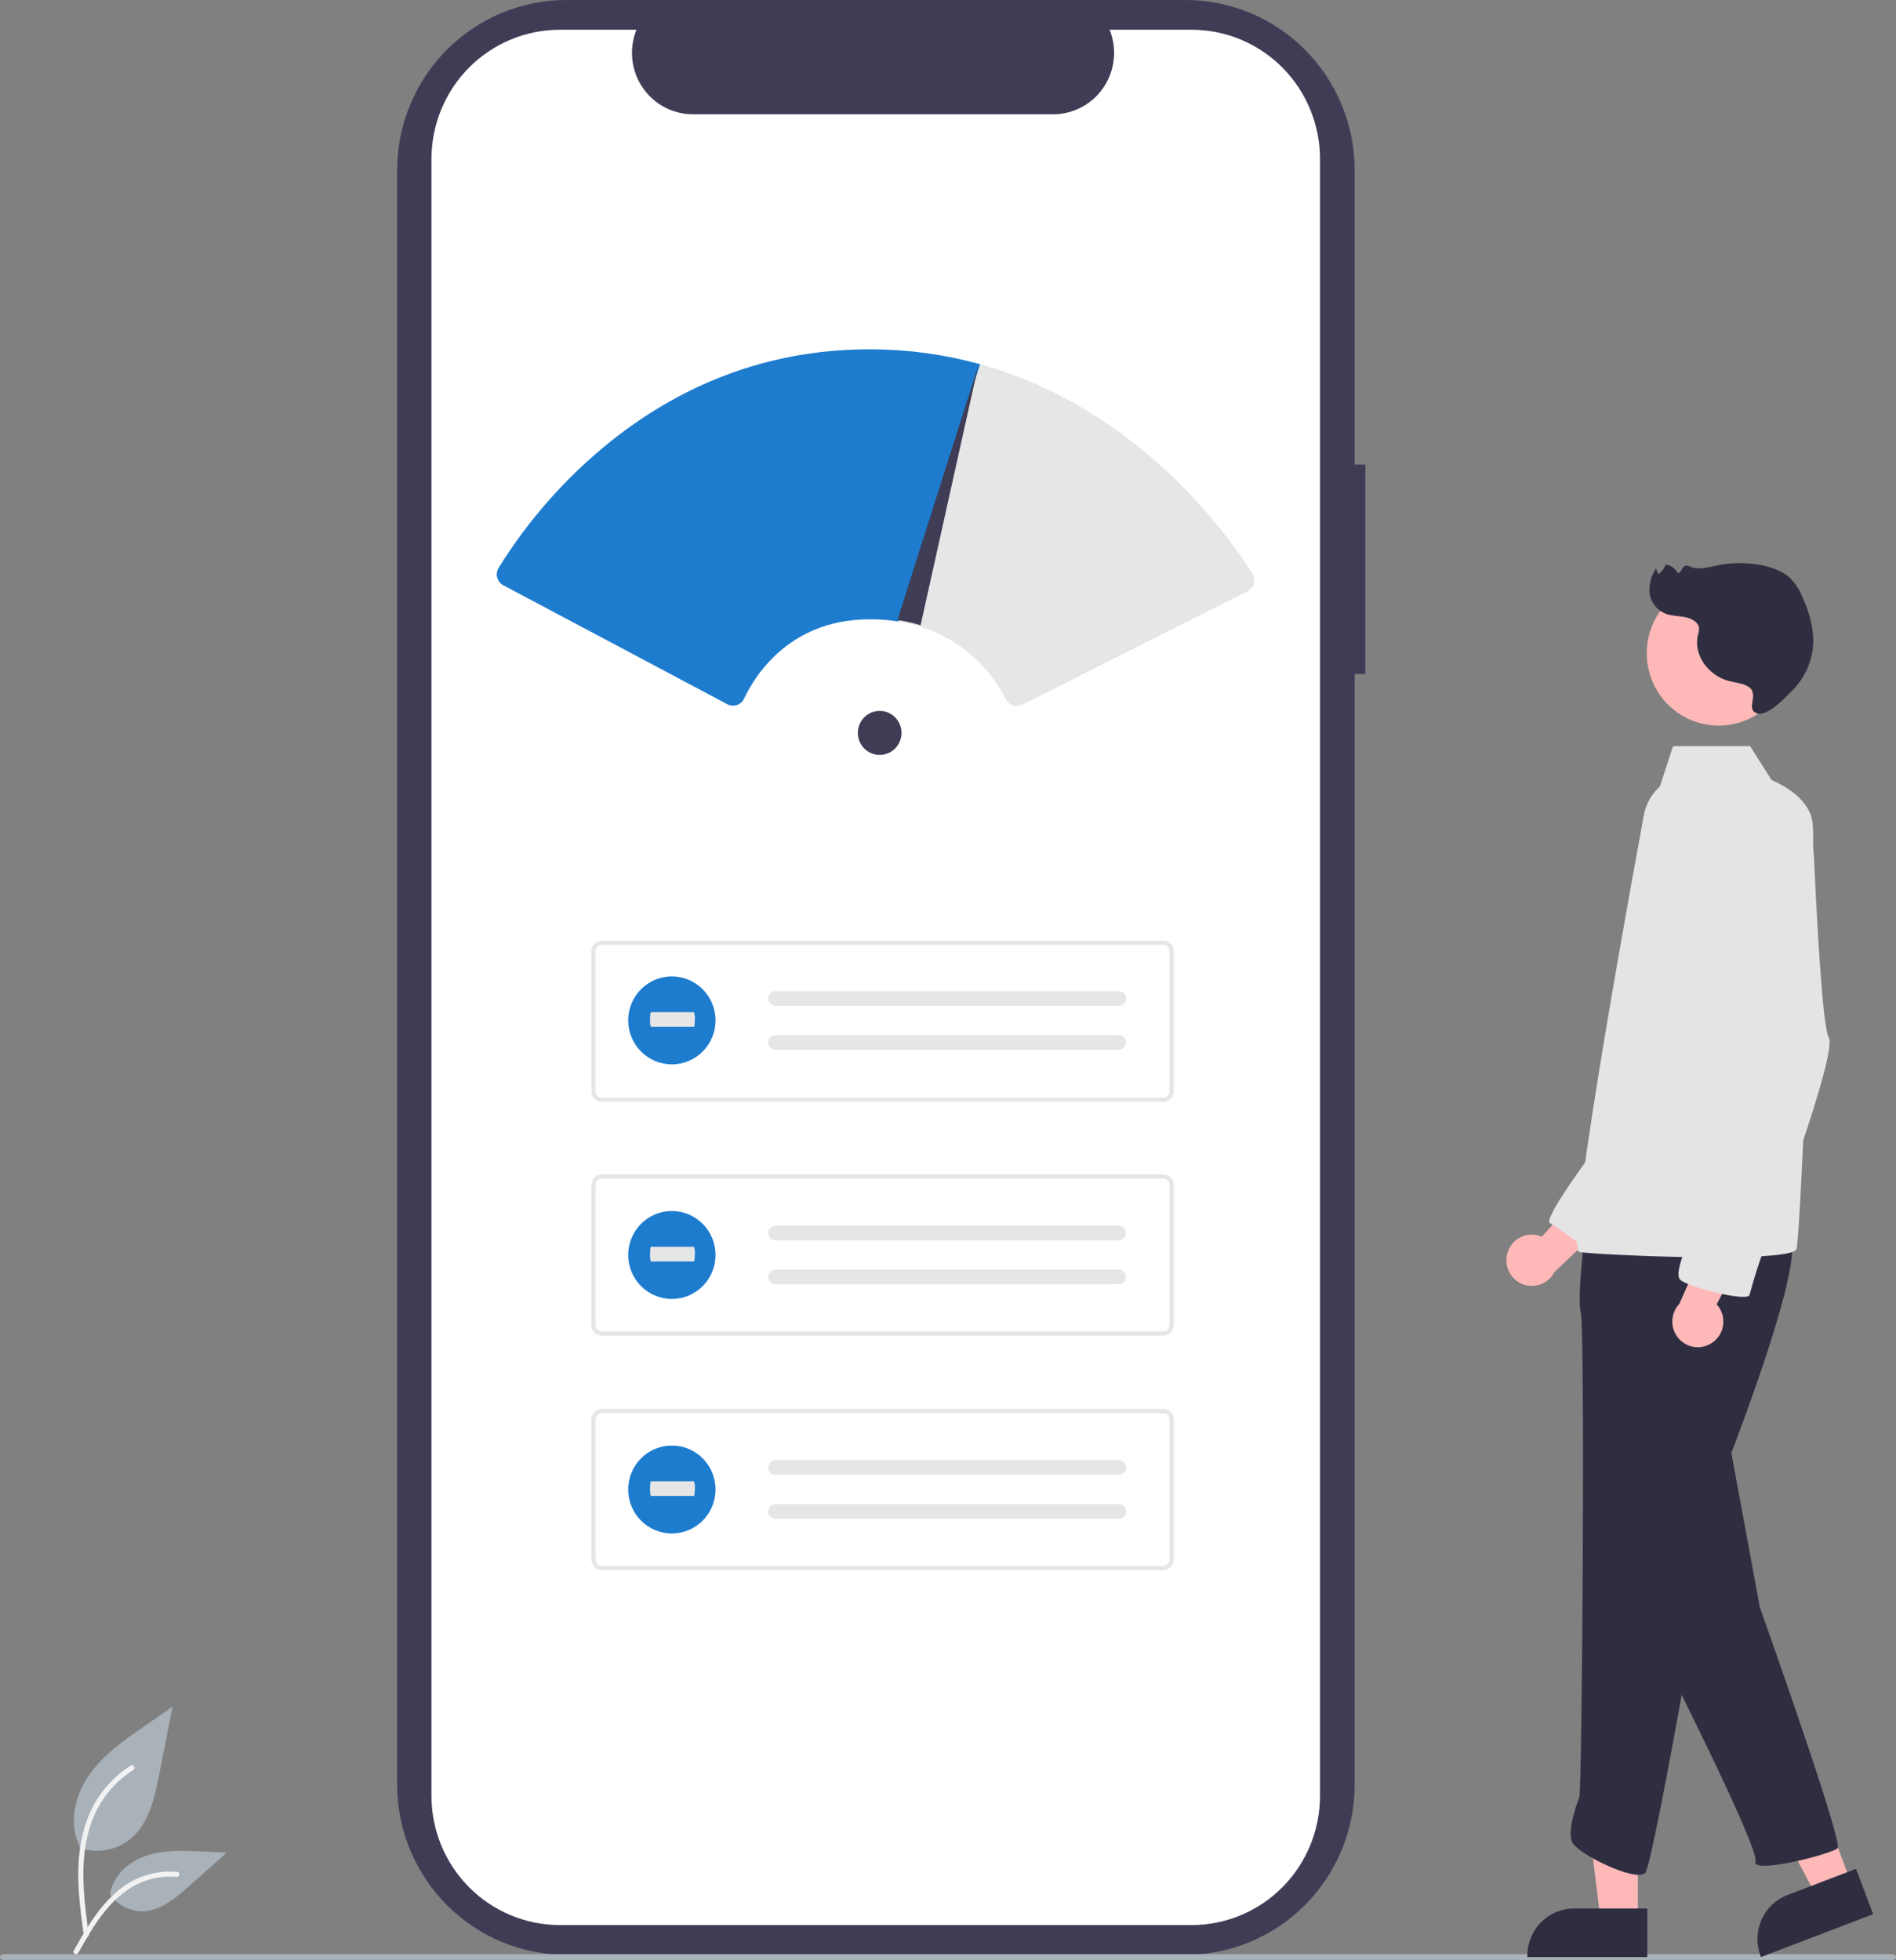 <svg width="149" height="154" viewBox="0 0 149 154" fill="none" xmlns="http://www.w3.org/2000/svg">
<rect x="0" y="0" width="149" height="154" fill="#808080" stroke="none"/>
<g clip-path="url(#clip0_20_46)">
<path d="M107.298 36.501H106.461V13.381C106.461 9.832 105.06 6.429 102.567 3.919C100.074 1.41 96.693 1.74548e-09 93.167 1.74548e-09H44.504C42.758 -2.83795e-05 41.03 0.346 39.417 1.018C37.804 1.691 36.338 2.677 35.104 3.919C33.87 5.162 32.89 6.637 32.222 8.26C31.554 9.884 31.21 11.623 31.21 13.381V140.217C31.21 143.766 32.611 147.169 35.104 149.679C37.597 152.188 40.978 153.598 44.504 153.598H93.166C96.692 153.598 100.073 152.188 102.566 149.679C105.059 147.169 106.46 143.766 106.46 140.217V52.958H107.297L107.298 36.501Z" fill="#3F3D56"/>
<path d="M103.734 12.485V141.113C103.733 143.804 102.671 146.384 100.782 148.287C98.891 150.19 96.328 151.259 93.655 151.26H43.994C41.319 151.261 38.755 150.192 36.863 148.289C34.972 146.386 33.909 143.805 33.908 141.113V12.485C33.909 9.793 34.972 7.212 36.863 5.309C38.755 3.406 41.319 2.338 43.993 2.338H50.017C49.722 3.07 49.609 3.864 49.69 4.65C49.77 5.437 50.041 6.191 50.479 6.847C50.917 7.503 51.509 8.041 52.201 8.413C52.894 8.785 53.667 8.98 54.452 8.981H82.765C83.55 8.98 84.323 8.785 85.016 8.413C85.709 8.041 86.3 7.503 86.738 6.847C87.176 6.191 87.448 5.437 87.528 4.65C87.609 3.864 87.496 3.07 87.2 2.338H93.653C96.326 2.338 98.89 3.407 100.78 5.31C102.67 7.212 103.733 9.792 103.734 12.483V12.485Z" fill="white"/>
<path d="M91.424 86.576H47.294C47.077 86.576 46.87 86.489 46.716 86.335C46.563 86.181 46.477 85.972 46.477 85.754V74.735C46.477 74.517 46.563 74.308 46.716 74.154C46.87 74 47.077 73.913 47.294 73.913H91.424C91.641 73.913 91.848 74 92.001 74.154C92.155 74.308 92.241 74.517 92.241 74.735V85.754C92.241 85.972 92.155 86.181 92.001 86.335C91.848 86.489 91.641 86.576 91.424 86.576V86.576ZM47.294 74.242C47.164 74.242 47.039 74.294 46.947 74.386C46.855 74.479 46.804 74.604 46.803 74.735V85.754C46.804 85.885 46.855 86.01 46.947 86.103C47.039 86.195 47.164 86.247 47.294 86.248H91.424C91.554 86.247 91.679 86.195 91.77 86.103C91.862 86.01 91.914 85.885 91.914 85.754V74.735C91.914 74.604 91.862 74.479 91.77 74.386C91.679 74.294 91.554 74.242 91.424 74.242H47.294Z" fill="#E6E6E6"/>
<path d="M60.942 77.88C60.79 77.88 60.644 77.941 60.537 78.049C60.43 78.157 60.37 78.303 60.37 78.456C60.37 78.609 60.43 78.755 60.537 78.863C60.644 78.971 60.79 79.032 60.942 79.032H87.91C88.061 79.038 88.209 78.983 88.32 78.879C88.432 78.775 88.498 78.631 88.504 78.479C88.509 78.326 88.455 78.177 88.352 78.065C88.248 77.953 88.105 77.887 87.954 77.881C87.945 77.881 87.937 77.88 87.928 77.881H60.942V77.88Z" fill="#E6E6E6"/>
<path d="M60.942 81.335C60.79 81.335 60.644 81.396 60.537 81.504C60.43 81.612 60.37 81.758 60.37 81.911C60.37 82.064 60.43 82.21 60.537 82.318C60.644 82.426 60.79 82.487 60.942 82.487H87.91C88.061 82.493 88.209 82.438 88.32 82.334C88.432 82.23 88.498 82.086 88.504 81.933C88.509 81.781 88.455 81.632 88.352 81.52C88.248 81.408 88.105 81.341 87.954 81.336C87.945 81.335 87.937 81.335 87.928 81.335H60.942V81.335Z" fill="#E6E6E6"/>
<path d="M91.424 104.942H47.294C47.077 104.942 46.87 104.855 46.716 104.701C46.563 104.547 46.477 104.338 46.477 104.119V93.101C46.477 92.883 46.563 92.674 46.716 92.52C46.87 92.365 47.077 92.279 47.294 92.278H91.424C91.641 92.279 91.848 92.365 92.001 92.52C92.155 92.674 92.241 92.883 92.241 93.101V104.12C92.241 104.338 92.154 104.547 92.001 104.701C91.848 104.855 91.641 104.942 91.424 104.942ZM47.294 92.607C47.164 92.607 47.039 92.659 46.947 92.752C46.855 92.844 46.804 92.97 46.803 93.101V104.12C46.804 104.251 46.855 104.376 46.947 104.469C47.039 104.561 47.164 104.613 47.294 104.613H91.424C91.554 104.613 91.679 104.561 91.77 104.469C91.862 104.376 91.914 104.251 91.914 104.12V93.101C91.914 92.97 91.862 92.844 91.77 92.752C91.679 92.659 91.554 92.607 91.424 92.607H47.294Z" fill="#E6E6E6"/>
<path d="M60.942 96.306C60.79 96.306 60.644 96.367 60.537 96.475C60.43 96.583 60.37 96.729 60.37 96.882C60.37 97.035 60.43 97.181 60.537 97.289C60.644 97.397 60.79 97.458 60.942 97.458H87.91C88.059 97.457 88.203 97.397 88.309 97.291C88.415 97.185 88.476 97.042 88.479 96.891C88.481 96.741 88.425 96.595 88.322 96.486C88.219 96.377 88.078 96.312 87.928 96.306H60.942V96.306Z" fill="#E6E6E6"/>
<path d="M60.942 99.761C60.79 99.761 60.644 99.822 60.537 99.93C60.43 100.038 60.37 100.184 60.37 100.337C60.37 100.49 60.43 100.636 60.537 100.744C60.644 100.852 60.79 100.913 60.942 100.913H87.91C88.059 100.912 88.203 100.852 88.309 100.746C88.415 100.641 88.476 100.497 88.479 100.346C88.481 100.196 88.425 100.05 88.322 99.941C88.219 99.832 88.078 99.767 87.928 99.761H60.942V99.761Z" fill="#E6E6E6"/>
<path d="M91.424 123.368H47.294C47.077 123.368 46.87 123.281 46.716 123.127C46.563 122.972 46.477 122.763 46.477 122.545V111.527C46.477 111.309 46.563 111.1 46.716 110.945C46.87 110.791 47.077 110.704 47.294 110.704H91.424C91.641 110.704 91.848 110.791 92.001 110.945C92.155 111.1 92.241 111.309 92.241 111.527V122.545C92.241 122.764 92.155 122.973 92.001 123.127C91.848 123.281 91.641 123.368 91.424 123.368V123.368ZM47.294 111.033C47.164 111.033 47.039 111.085 46.947 111.178C46.855 111.27 46.804 111.396 46.803 111.527V122.545C46.804 122.676 46.855 122.802 46.947 122.894C47.039 122.987 47.164 123.039 47.294 123.039H91.424C91.554 123.039 91.679 122.987 91.77 122.894C91.862 122.802 91.914 122.676 91.914 122.545V111.527C91.914 111.396 91.862 111.27 91.77 111.178C91.679 111.085 91.554 111.033 91.424 111.033H47.294Z" fill="#E6E6E6"/>
<path d="M60.942 114.732C60.79 114.732 60.644 114.793 60.537 114.901C60.43 115.009 60.37 115.156 60.37 115.308C60.37 115.461 60.43 115.607 60.537 115.715C60.644 115.823 60.79 115.884 60.942 115.884H87.91C87.985 115.887 88.06 115.875 88.13 115.849C88.201 115.822 88.265 115.783 88.32 115.731C88.376 115.68 88.42 115.618 88.451 115.549C88.483 115.48 88.501 115.406 88.504 115.331C88.506 115.255 88.494 115.18 88.468 115.109C88.442 115.038 88.403 114.973 88.352 114.917C88.3 114.862 88.239 114.817 88.171 114.785C88.103 114.754 88.029 114.736 87.954 114.733C87.945 114.733 87.937 114.733 87.928 114.733H60.942V114.732Z" fill="#E6E6E6"/>
<path d="M60.942 118.188C60.79 118.188 60.644 118.248 60.537 118.356C60.43 118.464 60.37 118.611 60.37 118.763C60.37 118.916 60.43 119.063 60.537 119.171C60.644 119.279 60.79 119.339 60.942 119.339H87.91C87.985 119.342 88.06 119.33 88.13 119.304C88.201 119.278 88.265 119.238 88.32 119.186C88.376 119.135 88.42 119.073 88.451 119.004C88.483 118.936 88.501 118.861 88.504 118.786C88.506 118.71 88.494 118.635 88.468 118.564C88.442 118.493 88.403 118.428 88.352 118.372C88.3 118.317 88.239 118.272 88.171 118.24C88.103 118.209 88.029 118.191 87.954 118.188C87.945 118.188 87.937 118.188 87.928 118.188H60.942V118.188Z" fill="#E6E6E6"/>
<path d="M148.611 154H0.389C0.174 154 0 153.899 0 153.774C0 153.649 0.174 153.548 0.389 153.548H148.611C148.826 153.548 149 153.649 149 153.774C149 153.899 148.825 154 148.611 154Z" fill="#A9B1B9"/>
<path d="M6.242 145.19C6.919 145.43 7.647 145.49 8.354 145.364C9.061 145.239 9.724 144.932 10.28 144.474C11.694 143.279 12.137 141.311 12.498 139.488L13.565 134.097L11.331 135.646C9.724 136.759 8.082 137.908 6.969 139.521C5.856 141.134 5.371 143.336 6.265 145.081" fill="#A9B1B9"/>
<path d="M6.587 152.092C6.306 150.03 6.016 147.941 6.214 145.857C6.389 144.006 6.95 142.198 8.092 140.716C8.699 139.93 9.436 139.257 10.272 138.727C10.49 138.589 10.691 138.937 10.474 139.074C9.027 139.994 7.908 141.353 7.278 142.955C6.582 144.736 6.471 146.677 6.591 148.569C6.663 149.713 6.817 150.85 6.972 151.985C6.984 152.036 6.976 152.091 6.95 152.136C6.924 152.182 6.882 152.217 6.832 152.232C6.781 152.246 6.727 152.239 6.681 152.213C6.635 152.187 6.601 152.143 6.587 152.092H6.587Z" fill="#F2F2F2"/>
<path d="M8.611 148.784C8.902 149.228 9.301 149.59 9.771 149.834C10.24 150.078 10.765 150.196 11.293 150.177C12.65 150.112 13.782 149.158 14.801 148.254L17.815 145.575L15.82 145.479C14.386 145.41 12.915 145.346 11.548 145.791C10.181 146.236 8.922 147.308 8.672 148.73" fill="#A9B1B9"/>
<path d="M5.792 153.278C7.145 150.867 8.716 148.187 11.521 147.33C12.302 147.093 13.12 147.008 13.931 147.08C14.187 147.102 14.123 147.499 13.867 147.477C12.506 147.363 11.148 147.725 10.021 148.501C8.937 149.244 8.092 150.277 7.378 151.372C6.94 152.042 6.548 152.743 6.156 153.441C6.031 153.664 5.666 153.503 5.792 153.278Z" fill="#F2F2F2"/>
<path d="M52.799 83.631C54.695 83.631 56.232 82.085 56.232 80.177C56.232 78.269 54.695 76.722 52.799 76.722C50.904 76.722 49.367 78.269 49.367 80.177C49.367 82.085 50.904 83.631 52.799 83.631Z" fill="#1E7CCF"/>
<path d="M51.156 79.531C51.117 79.531 51.085 79.789 51.085 80.107C51.085 80.425 51.117 80.683 51.156 80.683H54.531C54.571 80.688 54.603 80.435 54.604 80.117C54.626 79.919 54.602 79.718 54.534 79.531H51.156V79.531Z" fill="#E6E6E6"/>
<path d="M52.799 102.065C54.695 102.065 56.232 100.518 56.232 98.61C56.232 96.702 54.695 95.155 52.799 95.155C50.904 95.155 49.367 96.702 49.367 98.61C49.367 100.518 50.904 102.065 52.799 102.065Z" fill="#1E7CCF"/>
<path d="M51.156 97.965C51.117 97.965 51.085 98.223 51.085 98.541C51.085 98.859 51.117 99.117 51.156 99.117H54.531C54.571 99.122 54.603 98.868 54.604 98.55C54.626 98.352 54.602 98.152 54.534 97.965H51.156V97.965Z" fill="#E6E6E6"/>
<path d="M52.799 120.491C54.695 120.491 56.232 118.944 56.232 117.036C56.232 115.128 54.695 113.581 52.799 113.581C50.904 113.581 49.367 115.128 49.367 117.036C49.367 118.944 50.904 120.491 52.799 120.491Z" fill="#1E7CCF"/>
<path d="M51.156 116.391C51.117 116.391 51.085 116.648 51.085 116.966C51.085 117.284 51.117 117.542 51.156 117.542H54.531C54.571 117.548 54.603 117.294 54.604 116.976C54.626 116.778 54.602 116.578 54.534 116.391H51.156V116.391Z" fill="#E6E6E6"/>
<path d="M79.911 55.471C79.732 55.471 79.558 55.422 79.405 55.329C79.253 55.235 79.13 55.101 79.049 54.941C78.361 53.586 77.41 52.383 76.253 51.403C75.097 50.423 73.757 49.685 72.313 49.233C71.722 49.053 71.119 48.915 70.508 48.822L70.383 48.803L76.808 28.586L76.916 28.59C89.396 32.003 96.537 42.072 98.428 45.076C98.5 45.191 98.548 45.32 98.567 45.454C98.587 45.588 98.578 45.725 98.542 45.856C98.505 45.987 98.442 46.109 98.356 46.214C98.27 46.318 98.163 46.404 98.042 46.464L80.344 55.368C80.21 55.435 80.061 55.471 79.911 55.471Z" fill="#E6E6E6"/>
<path d="M118.437 98.549C118.503 98.263 118.632 97.996 118.812 97.766C118.993 97.536 119.221 97.349 119.481 97.218C119.741 97.086 120.027 97.013 120.318 97.005C120.609 96.997 120.899 97.053 121.166 97.169L125.95 91.919L126.844 95.51L122.163 99.945C121.94 100.384 121.563 100.725 121.106 100.904C120.649 101.082 120.143 101.086 119.683 100.914C119.224 100.741 118.843 100.405 118.613 99.969C118.384 99.534 118.321 99.028 118.436 98.548L118.437 98.549Z" fill="#FEB8B8"/>
<path d="M128.712 150.922H125.789L124.398 139.572H128.714L128.712 150.922Z" fill="#FEB8B8"/>
<path d="M129.458 149.961H123.7C122.727 149.961 121.794 150.35 121.106 151.043C120.418 151.735 120.032 152.674 120.031 153.654V153.774H129.457L129.458 149.961Z" fill="#2F2E41"/>
<path d="M145.5 148.007L142.767 149.051L137.465 138.937L141.499 137.396L145.5 148.007Z" fill="#FEB8B8"/>
<path d="M145.858 146.842L140.476 148.899C139.566 149.246 138.831 149.943 138.432 150.837C138.033 151.73 138.003 152.746 138.348 153.662L138.391 153.774L147.204 150.407L145.858 146.842Z" fill="#2F2E41"/>
<path d="M135.877 113.169L138.299 126.291C138.299 126.291 144.875 144.753 144.413 145.218C143.952 145.682 137.607 147.308 137.953 146.263C138.299 145.218 130.339 129.542 130.339 129.542L135.877 113.169Z" fill="#2F2E41"/>
<path d="M126.053 89.325C126.053 89.325 121.162 95.76 121.803 96.111C122.444 96.463 124.927 98.323 124.927 98.323L127.452 91.346L126.053 89.325Z" fill="#E4E4E4"/>
<path d="M124.687 95.82C124.687 95.82 123.879 101.858 124.226 103.136C124.572 104.413 124.341 140.641 124.11 141.222C123.88 141.802 123.187 143.776 123.534 144.705C123.88 145.634 128.609 147.957 129.301 147.144C129.994 146.331 135.07 116.721 135.07 116.721C135.07 116.721 142.222 98.839 140.607 97.098C138.992 95.356 124.687 95.82 124.687 95.82Z" fill="#2F2E41"/>
<path d="M135.065 57.014C138.187 57.014 140.718 54.467 140.718 51.325C140.718 48.182 138.187 45.635 135.065 45.635C131.943 45.635 129.413 48.182 129.413 51.325C129.413 54.467 131.943 57.014 135.065 57.014Z" fill="#FEB8B8"/>
<path d="M129.159 64.183C129.301 63.262 129.757 62.419 130.447 61.797L131.478 58.626H137.534L139.222 61.292C141.047 62.083 142.4 63.338 142.451 64.817C142.73 65.799 141.528 96.981 141.182 98.142C141.081 98.48 139.701 98.661 137.761 98.741C135.982 98.814 133.734 98.804 131.575 98.754C128.001 98.671 124.67 98.478 124.109 98.374C122.841 98.142 129.033 64.916 129.159 64.183Z" fill="#E4E4E4"/>
<path d="M134.514 105.533C134.759 105.375 134.967 105.165 135.123 104.918C135.279 104.671 135.379 104.392 135.417 104.101C135.454 103.81 135.428 103.515 135.339 103.236C135.251 102.956 135.103 102.7 134.906 102.485L138.248 96.205L134.586 96.542L131.973 102.453C131.635 102.811 131.439 103.281 131.423 103.774C131.406 104.268 131.57 104.75 131.884 105.13C132.197 105.509 132.638 105.76 133.123 105.835C133.607 105.909 134.102 105.802 134.514 105.533L134.514 105.533Z" fill="#FEB8B8"/>
<path d="M135.069 60.753C135.069 60.753 129.763 62.959 131.724 68.533C133.685 74.107 135.877 80.725 135.877 80.725C135.877 80.725 133.108 95.704 133.108 96.286C133.108 96.867 131.378 100.002 132.07 100.582C132.762 101.163 137.376 102.324 137.492 101.744C137.845 100.406 138.269 99.088 138.76 97.796C138.991 97.331 144.413 82.816 143.72 81.539C143.211 80.599 142.764 71.987 142.563 67.505C142.517 66.225 142.141 64.981 141.471 63.893C140.802 62.804 139.862 61.91 138.746 61.299C137.671 60.723 136.419 60.413 135.069 60.753Z" fill="#E4E4E4"/>
<path d="M137.241 53.867C136.812 53.668 136.314 53.627 135.85 53.503C134.189 53.06 133.077 51.409 133.432 49.916C133.497 49.726 133.527 49.525 133.519 49.324C133.457 48.882 132.942 48.596 132.449 48.495C131.955 48.394 131.43 48.409 130.958 48.245C130.617 48.124 130.314 47.911 130.082 47.631C129.85 47.351 129.698 47.014 129.641 46.654C129.568 45.954 129.745 45.251 130.14 44.671L130.319 45.123C130.583 44.93 130.786 44.664 130.901 44.357C131.095 44.38 131.28 44.451 131.44 44.564C131.599 44.677 131.728 44.828 131.816 45.003C132.102 45.152 132.143 44.542 132.46 44.452C132.598 44.437 132.736 44.467 132.855 44.539C133.492 44.8 134.232 44.577 134.916 44.432C136.103 44.182 137.329 44.181 138.517 44.428C139.303 44.593 140.082 44.88 140.645 45.391C141.077 45.818 141.416 46.33 141.64 46.895C142.244 48.231 142.643 49.677 142.444 51.104C142.262 52.301 141.702 53.407 140.847 54.259C140.391 54.721 138.904 56.332 138.088 56.057C137.063 55.711 138.448 54.429 137.241 53.867Z" fill="#2F2E41"/>
<path d="M69.131 59.316C70.079 59.316 70.848 58.542 70.848 57.587C70.848 56.632 70.079 55.858 69.131 55.858C68.182 55.858 67.413 56.632 67.413 57.587C67.413 58.542 68.182 59.316 69.131 59.316Z" fill="#3F3D56"/>
<path d="M57.604 55.446C57.446 55.446 57.292 55.407 57.153 55.332L39.557 45.989C39.44 45.927 39.337 45.841 39.255 45.738C39.172 45.634 39.111 45.515 39.076 45.387C39.041 45.258 39.033 45.125 39.051 44.993C39.069 44.861 39.114 44.735 39.183 44.622C41.534 40.83 44.51 37.469 47.984 34.686C54.061 29.838 60.972 27.406 68.527 27.447C71.36 27.459 74.18 27.844 76.914 28.59L77.022 28.619L70.597 48.835L70.507 48.822C69.928 48.734 69.344 48.681 68.759 48.666C62.221 48.48 59.388 52.961 58.473 54.896C58.418 55.014 58.34 55.118 58.243 55.204C58.146 55.29 58.033 55.355 57.91 55.395C57.812 55.429 57.708 55.446 57.604 55.446Z" fill="#1E7CCF"/>
<path d="M76.888 28.694L72.345 49.13C71.749 48.948 71.14 48.809 70.524 48.715L76.886 28.694H76.888Z" fill="#3F3D56"/>
</g>
<defs>
<clipPath id="clip0_20_46">
<rect width="149" height="154" fill="white"/>
</clipPath>
</defs>
</svg>
